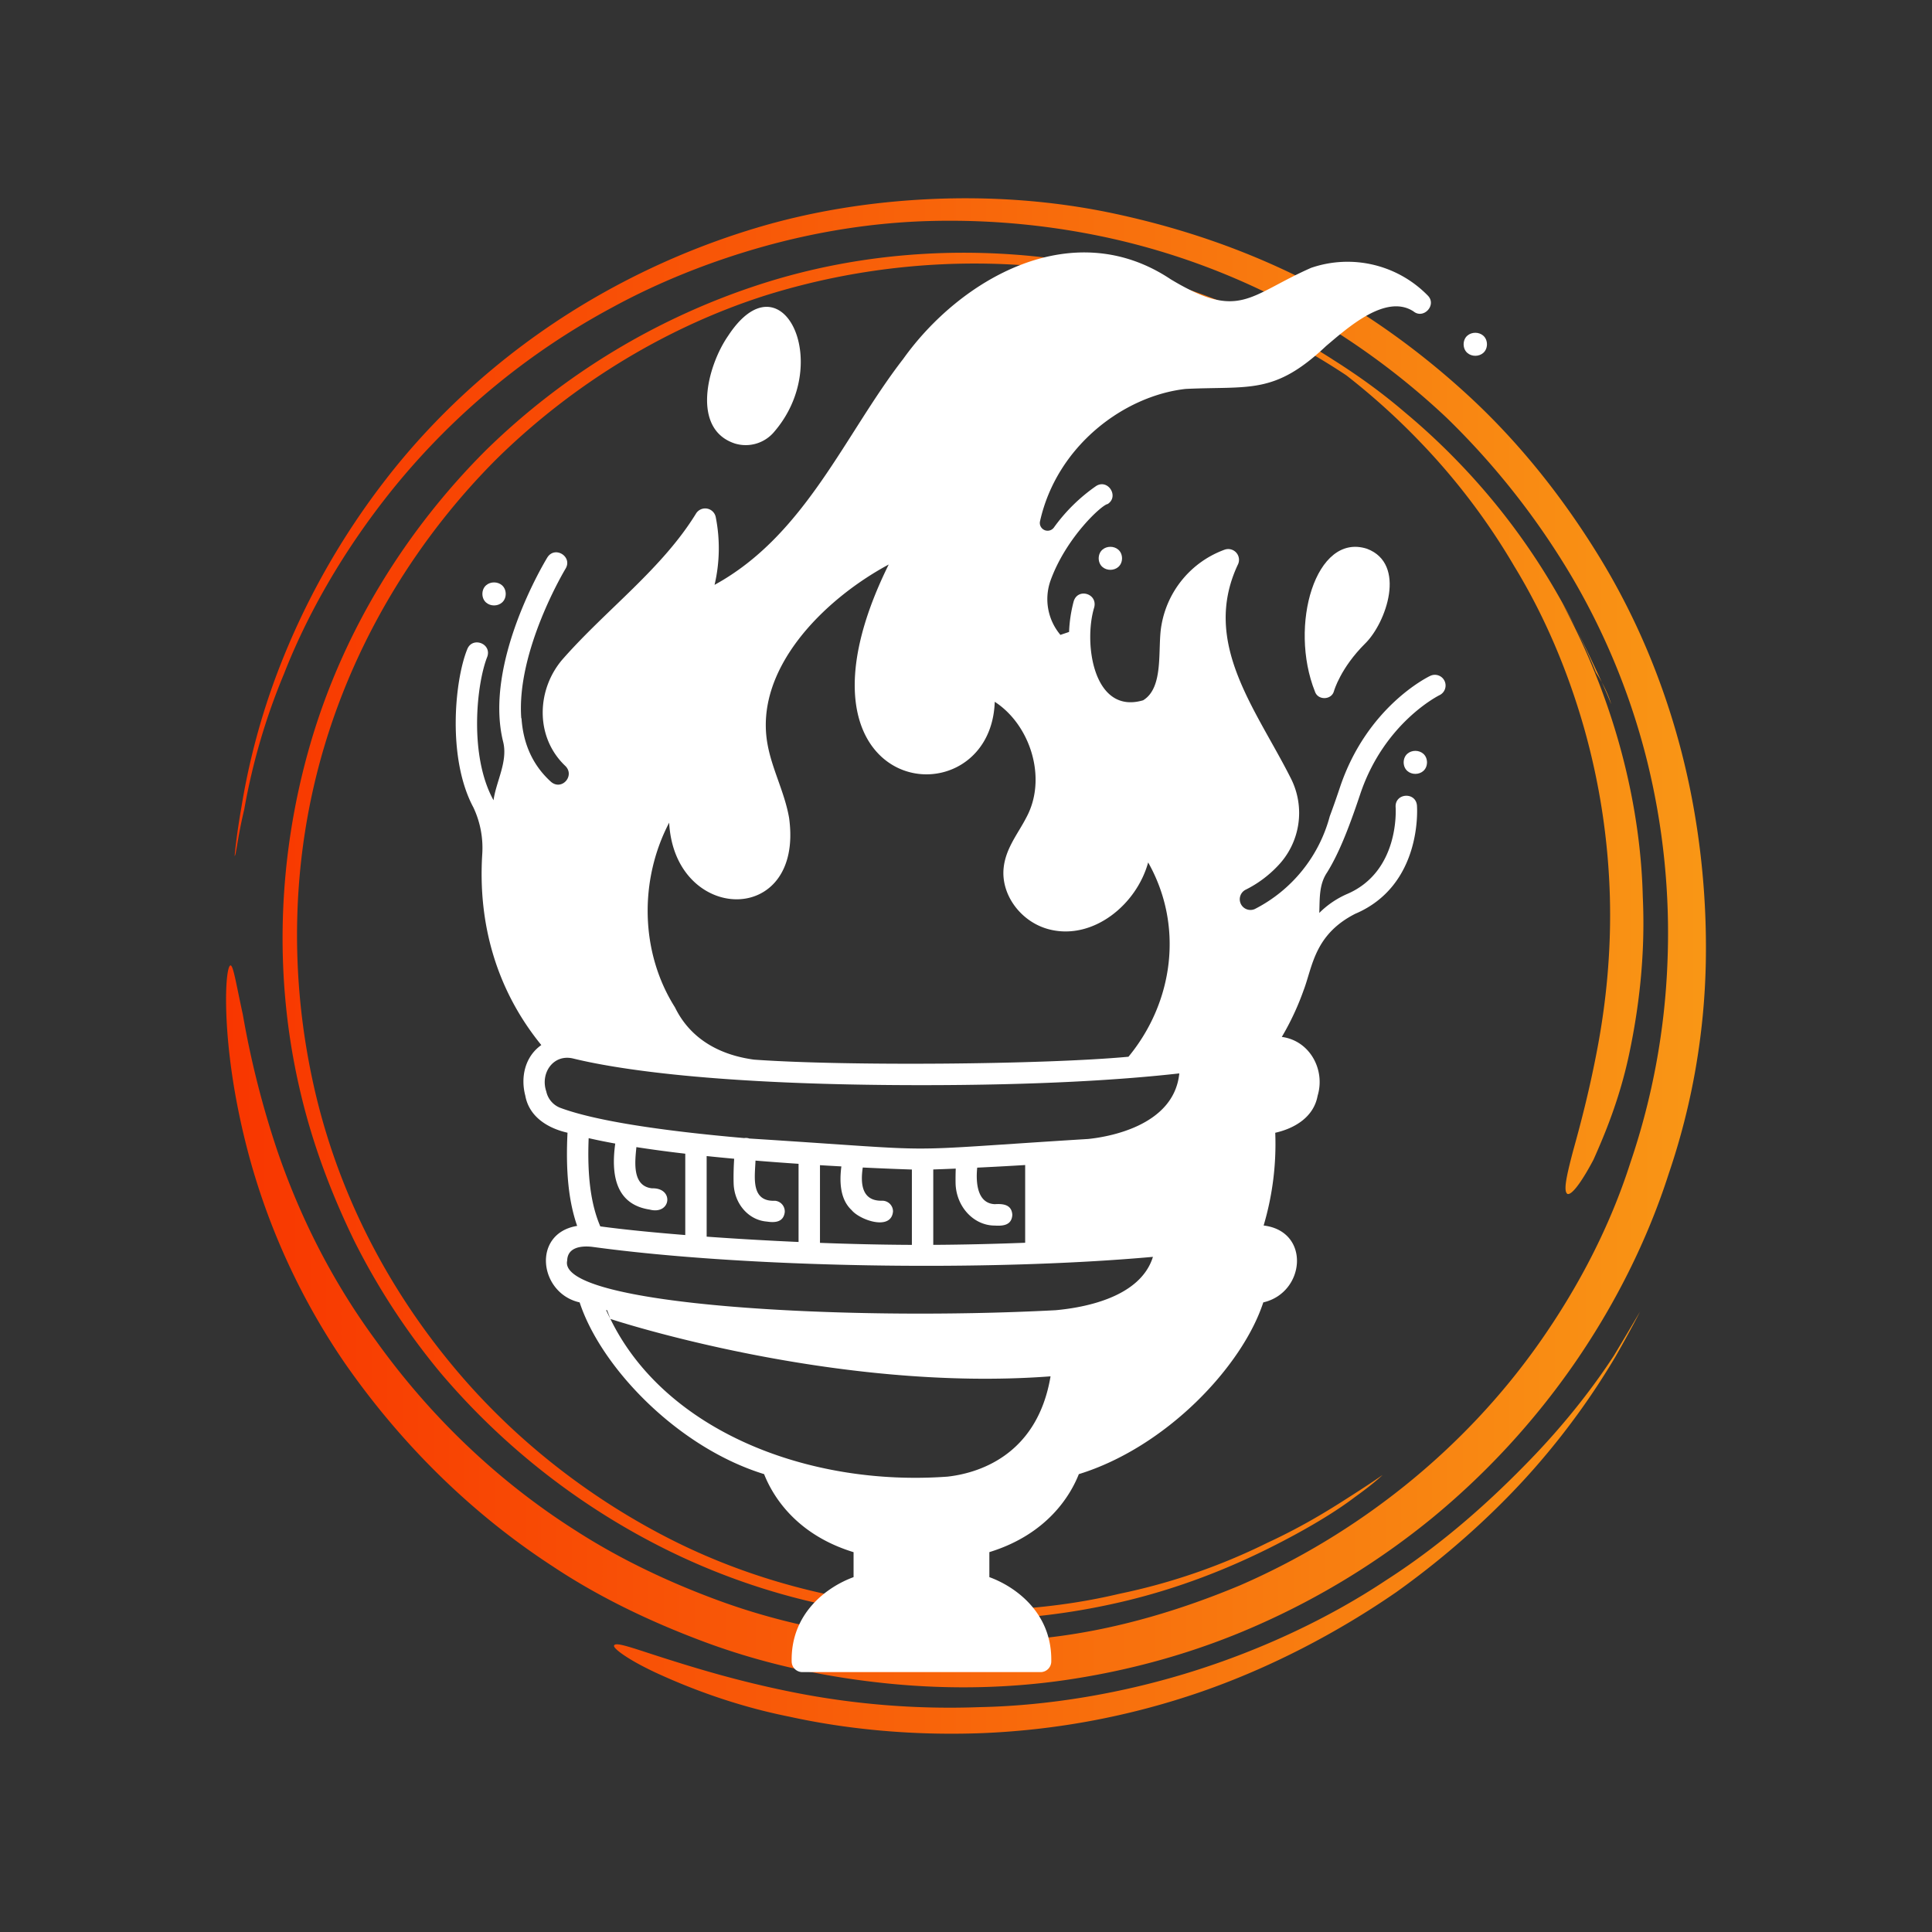 <?xml version="1.0" encoding="UTF-8" standalone="no" ?>
<!DOCTYPE svg PUBLIC "-//W3C//DTD SVG 1.1//EN" "http://www.w3.org/Graphics/SVG/1.1/DTD/svg11.dtd">
<svg xmlns="http://www.w3.org/2000/svg" xmlns:xlink="http://www.w3.org/1999/xlink" version="1.1" width="150" height="150" viewBox="0 0 1024 1024" xml:space="preserve">
<rect x="0" y="0" width="1024" height="1024" fill="#333333" stroke="none"/>
<desc>Created with Fabric.js 2.3.6</desc>
<defs>
</defs>
<linearGradient id="SVGID_49479" gradientUnits="userSpaceOnUse" x1="7.064" y1="68.534" x2="133.117" y2="68.534">
<stop offset="0%" style="stop-color:rgb(248,54,0);stop-opacity: 1"/>
<stop offset="100%" style="stop-color:rgb(249,212,35);stop-opacity: 1"/>
</linearGradient>
<path id="icon-1" d="M 64.527 11.536 l 0.324 0.206 c 0.93 0.602 2.113 1.413 3.42 2.533 a 34.702 34.702 0 0 1 2.67 2.47 a 34.58 34.58 0 0 1 4.965 6.458 c 1.151 1.937 1.87 3.516 2.303 4.592 c 0.647 1.005 0.791 1.65 0.791 1.65 s -0.216 -0.574 -0.72 -1.65 c -0.415 -0.888 -0.978 -2.12 -1.81 -3.572 a 35.632 35.632 0 0 1 2.538 5.927 c 0.996 3.056 1.565 6.255 1.637 9.311 c 0.142 3.056 -0.214 5.828 -0.712 8.174 c -0.498 2.345 -1.28 4.193 -1.85 5.472 c -0.64 1.208 -1.138 1.848 -1.351 1.777 c -0.214 -0.142 -0.071 -0.853 0.284 -2.203 c 0.356 -1.28 0.854 -3.127 1.28 -5.402 c 0.428 -2.274 0.712 -4.904 0.641 -7.747 a 35.908 35.908 0 0 0 -1.352 -8.884 c -0.853 -2.985 -2.063 -5.828 -3.628 -8.387 a 34.245 34.245 0 0 0 -4.909 -6.468 a 35.681 35.681 0 0 0 -3.807 -3.43 a 35.425 35.425 0 0 0 -3.006 -1.787 A 34.296 34.296 0 0 0 49.86 6.773 a 36.423 36.423 0 0 0 -14.75 1.435 c -4.964 1.578 -9.857 4.448 -13.958 8.466 c -4.03 4.018 -7.267 9.184 -8.994 14.996 c -1.727 5.811 -1.8 11.838 -0.576 17.434 c 1.223 5.597 3.813 10.547 7.195 14.637 c 3.31 4.018 7.411 7.103 11.584 9.184 c 4.174 2.08 8.49 3.085 12.448 3.444 s 7.627 0 10.65 -0.718 a 31.903 31.903 0 0 0 7.698 -2.654 c 2.015 -0.933 3.454 -1.866 4.46 -2.512 c 1.008 -0.645 1.512 -1.004 1.512 -1.004 s -0.432 0.43 -1.44 1.148 c -0.934 0.717 -2.445 1.65 -4.46 2.655 c -2.015 1.004 -4.605 2.08 -7.699 2.798 c -3.094 0.717 -6.763 1.148 -10.793 0.79 c -4.03 -0.288 -8.418 -1.364 -12.663 -3.445 A 36.829 36.829 0 0 1 18.2 64.172 a 35.915 35.915 0 0 1 -4.461 -6.816 c -1.224 -2.512 -2.23 -5.166 -2.878 -8.036 c -1.296 -5.668 -1.152 -11.839 0.575 -17.794 c 1.727 -5.955 5.037 -11.193 9.138 -15.282 a 36.384 36.384 0 0 1 14.247 -8.61 C 39.93 5.984 45.11 5.697 49.788 6.27 c 4.748 0.574 8.994 2.009 12.52 3.946 a 38.39 38.39 0 0 1 2.22 1.319 z M 7.51 37.329 s 0.07 -0.924 0.355 -2.559 a 36.13 36.13 0 0 1 1.921 -7.107 a 38.904 38.904 0 0 1 5.62 -9.95 c 2.704 -3.483 6.475 -6.966 11.312 -9.667 a 39.346 39.346 0 0 1 7.897 -3.34 c 2.846 -0.853 5.905 -1.35 9.035 -1.493 c 3.13 -0.142 6.403 0.071 9.676 0.782 c 3.272 0.71 6.474 1.777 9.604 3.34 c 3.06 1.564 5.976 3.625 8.608 6.042 c 2.633 2.416 4.91 5.26 6.83 8.387 c 1.92 3.127 3.344 6.538 4.269 10.092 c 0.924 3.554 1.351 7.32 1.28 11.017 a 36.143 36.143 0 0 1 -1.92 10.945 c -1.139 3.554 -2.846 6.894 -4.91 9.88 a 39.584 39.584 0 0 1 -7.398 8.03 a 39.596 39.596 0 0 1 -9.036 5.544 c -3.201 1.422 -6.545 2.346 -9.888 2.843 c -3.344 0.498 -6.688 0.498 -9.818 0.143 c -3.202 -0.356 -6.26 -1.067 -9.106 -2.133 s -5.478 -2.345 -7.826 -3.909 c -4.696 -3.056 -8.253 -6.894 -10.814 -10.59 a 35.475 35.475 0 0 1 -4.909 -10.59 c -0.853 -3.127 -1.138 -5.686 -1.21 -7.392 c -0.07 -1.705 0.072 -2.63 0.214 -2.63 c 0.143 0 0.285 0.925 0.64 2.56 a 47.855 47.855 0 0 0 1.78 7.036 c 0.995 2.914 2.56 6.396 5.121 9.879 c 2.49 3.483 5.905 7.036 10.387 9.88 c 2.206 1.42 4.696 2.63 7.4 3.624 c 2.703 0.995 5.548 1.635 8.536 1.99 c 2.988 0.284 6.119 0.284 9.249 -0.142 c 3.13 -0.426 6.26 -1.35 9.32 -2.63 c 6.047 -2.63 11.596 -6.965 15.58 -12.65 c 1.992 -2.844 3.628 -5.971 4.695 -9.312 a 36.65 36.65 0 0 0 1.921 -10.376 a 37.256 37.256 0 0 0 -1.067 -10.52 a 35.996 35.996 0 0 0 -3.984 -9.665 a 39.71 39.71 0 0 0 -6.403 -8.103 a 38.533 38.533 0 0 0 -8.181 -5.9 a 36.731 36.731 0 0 0 -9.178 -3.41 a 38.631 38.631 0 0 0 -9.39 -0.925 c -3.06 0.071 -6.048 0.569 -8.822 1.35 c -2.775 0.783 -5.407 1.849 -7.755 3.128 a 37.445 37.445 0 0 0 -11.312 9.31 c -2.774 3.412 -4.624 6.824 -5.762 9.738 a 33.29 33.29 0 0 0 -2.063 7.036 c -0.356 1.493 -0.427 2.417 -0.498 2.417 z m 72.992 23.667 s -0.427 0.853 -1.28 2.346 a 38.603 38.603 0 0 1 -4.055 5.615 c -1.85 2.132 -4.34 4.477 -7.328 6.61 c -2.988 2.06 -6.474 3.909 -10.174 5.188 a 39.725 39.725 0 0 1 -11.311 2.132 c -3.7 0.142 -7.115 -0.213 -10.031 -0.853 c -2.846 -0.568 -5.194 -1.492 -6.759 -2.203 c -1.565 -0.71 -2.419 -1.35 -2.348 -1.492 c 0.071 -0.214 0.996 0.142 2.561 0.64 c 1.566 0.497 3.842 1.207 6.688 1.776 a 41.68 41.68 0 0 0 9.746 0.782 c 3.558 -0.071 7.4 -0.71 11.028 -1.848 c 3.628 -1.137 7.114 -2.772 10.102 -4.762 c 2.988 -1.919 5.478 -4.193 7.47 -6.255 c 1.992 -2.06 3.415 -3.98 4.34 -5.401 c 0.853 -1.422 1.351 -2.275 1.351 -2.275 z" style="stroke: none; stroke-width: 1; stroke-dasharray: none; stroke-linecap: butt; stroke-linejoin: miter; stroke-miterlimit: 4; fill: url(#SVGID_49479); fill-rule: nonzero; opacity: 1;" transform="translate(512 512) scale(10.205 10.205) translate(-45.494, -43.045) " stroke-linecap="round" />
<g id="icon-2" transform="translate(514.834 510.02) scale(1.512 1.512)" style="">
	<path d="M 167.148 68.167 a 13.021 13.021 0 0 0 13.846 -4.239 c 20.862 -24.384 2.3 -61.9 -16.264 -33.5 C 157.36 41.064 151.753 63.162 167.148 68.167 Z" style="stroke: none; stroke-width: 1; stroke-dasharray: none; stroke-linecap: butt; stroke-linejoin: miter; stroke-miterlimit: 4; fill: rgb(255,255,255); fill-rule: nonzero; opacity: 1;" transform="translate(-76.217 -205.515) translate(-173.783, -44.485) " stroke-linecap="round" />
	<path d="M 370.435 155.081 c 0.988 3.2 5.911 3.054 6.7 -0.2 c 0.022 -0.08 2.3 -8.063 10.885 -16.588 c 7.378 -7.2 14.708 -27.942 0.67 -33.241 C 370.649 99.221 361.242 132.058 370.435 155.081 Z" style="stroke: none; stroke-width: 1; stroke-dasharray: none; stroke-linecap: butt; stroke-linejoin: miter; stroke-miterlimit: 4; fill: rgb(255,255,255); fill-rule: nonzero; opacity: 1;" transform="translate(131.755 -119.113) translate(-381.755, -130.887) " stroke-linecap="round" />
	<path d="M 294.641 108.4 c 0.092 5.379 8.094 5.378 8.185 0 C 302.735 103.021 294.732 103.022 294.641 108.4 Z" style="stroke: none; stroke-width: 1; stroke-dasharray: none; stroke-linecap: butt; stroke-linejoin: miter; stroke-miterlimit: 4; fill: rgb(255,255,255); fill-rule: nonzero; opacity: 1;" transform="translate(48.733 -141.6) translate(-298.734, -108.4) " stroke-linecap="round" />
	<path d="M 401.545 179.929 c 0.092 5.379 8.094 5.379 8.185 0 C 409.638 174.55 401.636 174.55 401.545 179.929 Z" style="stroke: none; stroke-width: 1; stroke-dasharray: none; stroke-linecap: butt;nkjnkjn stroke-linejoin: miter; stroke-miterlimit: 4; fill: rgb(255,255,255); fill-rule: nonzero; opacity: 1;" transform="translate(155.637 -70.071) translate(-405.638, -179.929) " stroke-linecap="round" />
	<path d="M 410.873 149.6 c -0.9 0.43 -22.227 10.852 -31.671 39.106 c -1.255 3.754 -2.429 7.1 -3.556 10.1 a 51.352 51.352 0 0 1 -26.3 32.544 a 3.75 3.75 0 0 1 -3.058 -6.848 a 40 40 0 0 0 11.039 -8.187 a 26.773 26.773 0 0 0 4.7 -30.737 c -12.267 -24.4 -31.444 -47.5 -18.638 -74.895 a 3.773 3.773 0 0 0 -4.535 -5.335 a 34.379 34.379 0 0 0 -22.22 26.554 c -1.462 8 1.061 21.7 -6.411 26.261 c -17.458 5.175 -20.971 -20.047 -17.154 -32.563 c 1.252 -4.863 -5.762 -6.921 -7.2 -2.1 a 48.851 48.851 0 0 0 -1.611 10.709 l -3.036 1.029 a 19.458 19.458 0 0 1 -3.482 -19 c 5.436 -15.11 18.054 -26.661 20.048 -26.866 c 4.11 -2.668 0.076 -8.941 -4.057 -6.311 a 61.1 61.1 0 0 0 -14.814 14.57 a 2.725 2.725 0 0 1 -4.843 -2.226 c 5.908 -26.473 29.487 -43.98 51.055 -46.385 c 22.521 -1.071 31.062 2.112 49.212 -15.03 c 7.557 -6.373 20.93 -18.46 30.642 -12.154 c 3.5 2.876 8.25 -2.193 5.066 -5.5 a 39.339 39.339 0 0 0 -40.944 -9.76 c -21.93 9.682 -24.981 18.578 -49.184 4.034 c -34.436 -23 -73.794 -0.159 -93.8 27.891 c -20.58 26.544 -34.275 61.765 -66.135 79.2 a 56.165 56.165 0 0 0 0.4 -23.812 a 3.774 3.774 0 0 0 -6.889 -1.2 c -11.867 19.337 -31.274 33.517 -46.531 50.812 c -9.3 10.462 -10.147 27.247 0.577 37.559 c 3.708 3.4 -1.058 8.963 -4.9 5.683 c -7.152 -6.466 -9.836 -14.56 -10.331 -22.33 c -0.024 0.048 -0.051 0.093 -0.075 0.141 C 90.419 140.89 107.536 112.388 107.774 112 c 2.493 -4.21 -3.752 -8.091 -6.4 -3.907 c -1.149 1.88 -22.256 37.011 -15.536 64.476 c 1.831 6.967 -2.434 14.014 -3.332 20.639 c -8.662 -15.6 -5.974 -40.809 -2.188 -50.314 c 1.618 -4.646 -5.26 -7.19 -7.041 -2.588 c -4.4 10.905 -7.056 38.234 2.175 55.433 a 33.244 33.244 0 0 1 3.093 16.445 c -1.532 24.507 5.076 47.649 20.71 66.838 c -5.717 4.028 -7.344 11.222 -5.607 17.764 c 1.331 7.353 7.842 11.4 14.791 12.966 c -0.675 13.576 0.4 24.118 3.383 32.662 c -15.981 2.623 -13.4 23.628 0.87 26.815 c 7.447 22.7 34.268 50.83 64.66 60.2 c 2.92 7.4 10.949 21.111 31.365 27.359 v 8.75 c -8.957 3.249 -22.082 12.4 -21.7 29.638 a 3.749 3.749 0 0 0 3.749 3.654 h 83.5 a 3.748 3.748 0 0 0 3.748 -3.654 c 0.383 -17.237 -12.742 -26.389 -21.7 -29.638 v -8.767 c 20.64 -6.344 28.6 -20.319 31.364 -27.335 c 30.64 -9.453 57.324 -37.786 64.66 -60.209 c 14.734 -3.357 16.681 -24.95 0.12 -26.946 a 100.548 100.548 0 0 0 4.072 -32.511 c 6.969 -1.571 13.518 -5.6 14.853 -12.982 c 2.774 -9.182 -2.8 -19.345 -12.556 -20.616 a 93.528 93.528 0 0 0 7.719 -16.575 l 0.023 -0.034 c 3.086 -8.343 3.824 -19.32 17.974 -26.544 c 23.451 -9.946 21.747 -36.836 21.663 -37.976 c -0.449 -4.871 -7.735 -4.389 -7.48 0.542 c 0.063 0.924 1.345 22.7 -17.111 30.53 a 31.854 31.854 0 0 0 -9.65 6.591 c 0.2 -4.974 -0.151 -9.908 2.733 -14.181 c 3.984 -6.416 7.446 -14.964 11.614 -27.437 c 8.391 -25.105 27.6 -34.622 27.791 -34.715 a 3.75 3.75 0 0 0 -3.233 -6.768 Z m -266.8 51.465 c 1.862 35.4 47.344 36.795 42.039 -1.67 c -1.533 -8.884 -5.948 -17 -7.521 -25.625 c -4.959 -26.326 19.462 -50.832 42.443 -63.2 c -40.67 82.271 35.721 91.248 37.169 48.126 c 12.443 8.055 18.451 26.741 11.154 40.4 c -2.947 5.787 -7.312 10.869 -8.036 17.83 c -1.018 9.669 6.4 19.4 16.537 21.682 c 14.911 3.443 30 -8.675 34.12 -23.6 c 12.532 22.159 8.907 48.95 -6.9 68.112 c -29.343 2.738 -98.928 3.336 -131.253 1.015 c -19.368 -2.617 -25.663 -14.193 -27.74 -18.358 C 133.871 246.458 133.559 221.138 144.07 201.068 Z M 121.965 371.9 l 0.368 0.089 l 1.106 2.972 C 122.932 373.955 122.434 372.938 121.965 371.9 Z m 119.627 58.413 c -48.878 3.545 -99.037 -16.133 -118.119 -55.282 c 0.337 0.112 78.252 25.887 154.29 20.118 C 272.987 423.571 251.442 429.228 241.592 430.316 Z m 37.861 -58.338 c -74.243 3.907 -174.66 -1.791 -171.13 -17.377 c 0.1 -4.443 4.429 -5.331 8.758 -4.842 c 53.452 7.33 138.093 8.76 196.572 3.511 C 309.282 367.383 289.9 371.04 279.453 371.978 Z M 137.229 336.694 c 7.53 1.972 8.646 -7.676 0.847 -7.451 c -7.217 -0.772 -5.92 -9.756 -5.494 -14.444 c 5.471 0.854 11.238 1.621 17.134 2.309 V 345.62 c -11.864 -0.948 -22.172 -2 -29.784 -3.037 c -3.3 -7.7 -4.617 -17.594 -4.079 -30.922 c 2.923 0.669 6.043 1.3 9.318 1.894 C 123.8 323.478 124.713 334.781 137.229 336.694 Z m 29.438 -9.28 c 0.17 7.169 5.166 12.964 11.619 13.481 c 2.862 0.438 5.831 0.262 6.3 -3.257 a 3.749 3.749 0 0 0 -3.438 -4.037 c -8.586 0.379 -7.017 -8.378 -6.811 -14.075 c 5.159 0.425 10.228 0.8 15.094 1.126 v 27.4 c -11.183 -0.494 -22.128 -1.136 -32.217 -1.865 V 317.936 c 3.21 0.335 6.434 0.648 9.647 0.941 C 166.714 321.144 166.59 324.167 166.667 327.414 Z m 41.373 9.472 c 2.811 3.458 13.923 7.4 14.5 0.453 a 3.75 3.75 0 0 0 -3.75 -3.75 c -7.34 0.215 -7.669 -6.176 -6.852 -11.64 c 7.653 0.37 13.7 0.592 17.216 0.708 v 26.412 c -10.465 -0.045 -21.385 -0.3 -32.217 -0.708 V 321.132 c 2.593 0.157 5.1 0.3 7.5 0.431 C 203.776 326.672 203.862 333.013 208.04 336.886 Z m 36.429 -9.585 c 0.115 8.273 6.281 15 13.746 15 c 2.946 0.186 5.933 -0.114 6.147 -3.75 c -0.2 -3.621 -3.213 -3.944 -6.147 -3.75 c -6.262 -0.284 -6.663 -7.792 -6.161 -12.806 c 4.972 -0.236 10.664 -0.537 16.814 -0.914 v 27.248 c -10.817 0.414 -21.739 0.677 -32.218 0.733 V 322.631 c 2 -0.068 4.672 -0.165 7.882 -0.3 C 244.477 323.736 244.443 325.418 244.469 327.3 Z m 46.476 -15.355 c -72.659 4.5 -45.255 4.489 -118.777 -0.162 a 3.548 3.548 0 0 0 -1.8 -0.156 c -13.865 -1.211 -28.051 -2.789 -40.267 -4.828 c -9.6 -1.6 -17.975 -3.485 -24 -5.7 a 7.928 7.928 0 0 1 -5.108 -5.833 c -2.174 -6.344 2.413 -13.172 9.368 -11.541 c 14.225 3.493 49.01 9.352 122.157 9.352 c 41.276 0 70.333 -1.866 90.377 -4.119 C 321.015 307.67 297.239 311.312 290.945 311.946 Z" style="stroke: none; stroke-width: 1; stroke-dasharray: none; stroke-linecap: butt; stroke-linejoin: miter; stroke-miterlimit: 4; fill: rgb(255,255,255); fill-rule: nonzero; opacity: 1;" transform="translate(-7.256 0.002) translate(-242.744, -250.002) " stroke-linecap="round" />
	<path d="M 422.564 33.373 c 0.092 5.379 8.094 5.378 8.185 0 C 430.658 27.993 422.655 27.994 422.564 33.373 Z" style="stroke: none; stroke-width: 1; stroke-dasharray: none; stroke-linecap: butt; stroke-linejoin: miter; stroke-miterlimit: 4; fill: rgb(255,255,255); fill-rule: nonzero; opacity: 1;" transform="translate(176.656 -216.627) translate(-426.657, -33.373) " stroke-linecap="round" />
	<path d="M 86.782 120.879 c -0.091 -5.379 -8.094 -5.379 -8.185 0 C 78.689 126.259 86.691 126.258 86.782 120.879 Z" style="stroke: none; stroke-width: 1; stroke-dasharray: none; stroke-linecap: butt; stroke-linejoin: miter; stroke-miterlimit: 4; fill: rgb(255,255,255); fill-rule: nonzero; opacity: 1;" transform="translate(-167.31 -129.121) translate(-82.689, -120.879) " stroke-linecap="round" />
</g>
</svg>